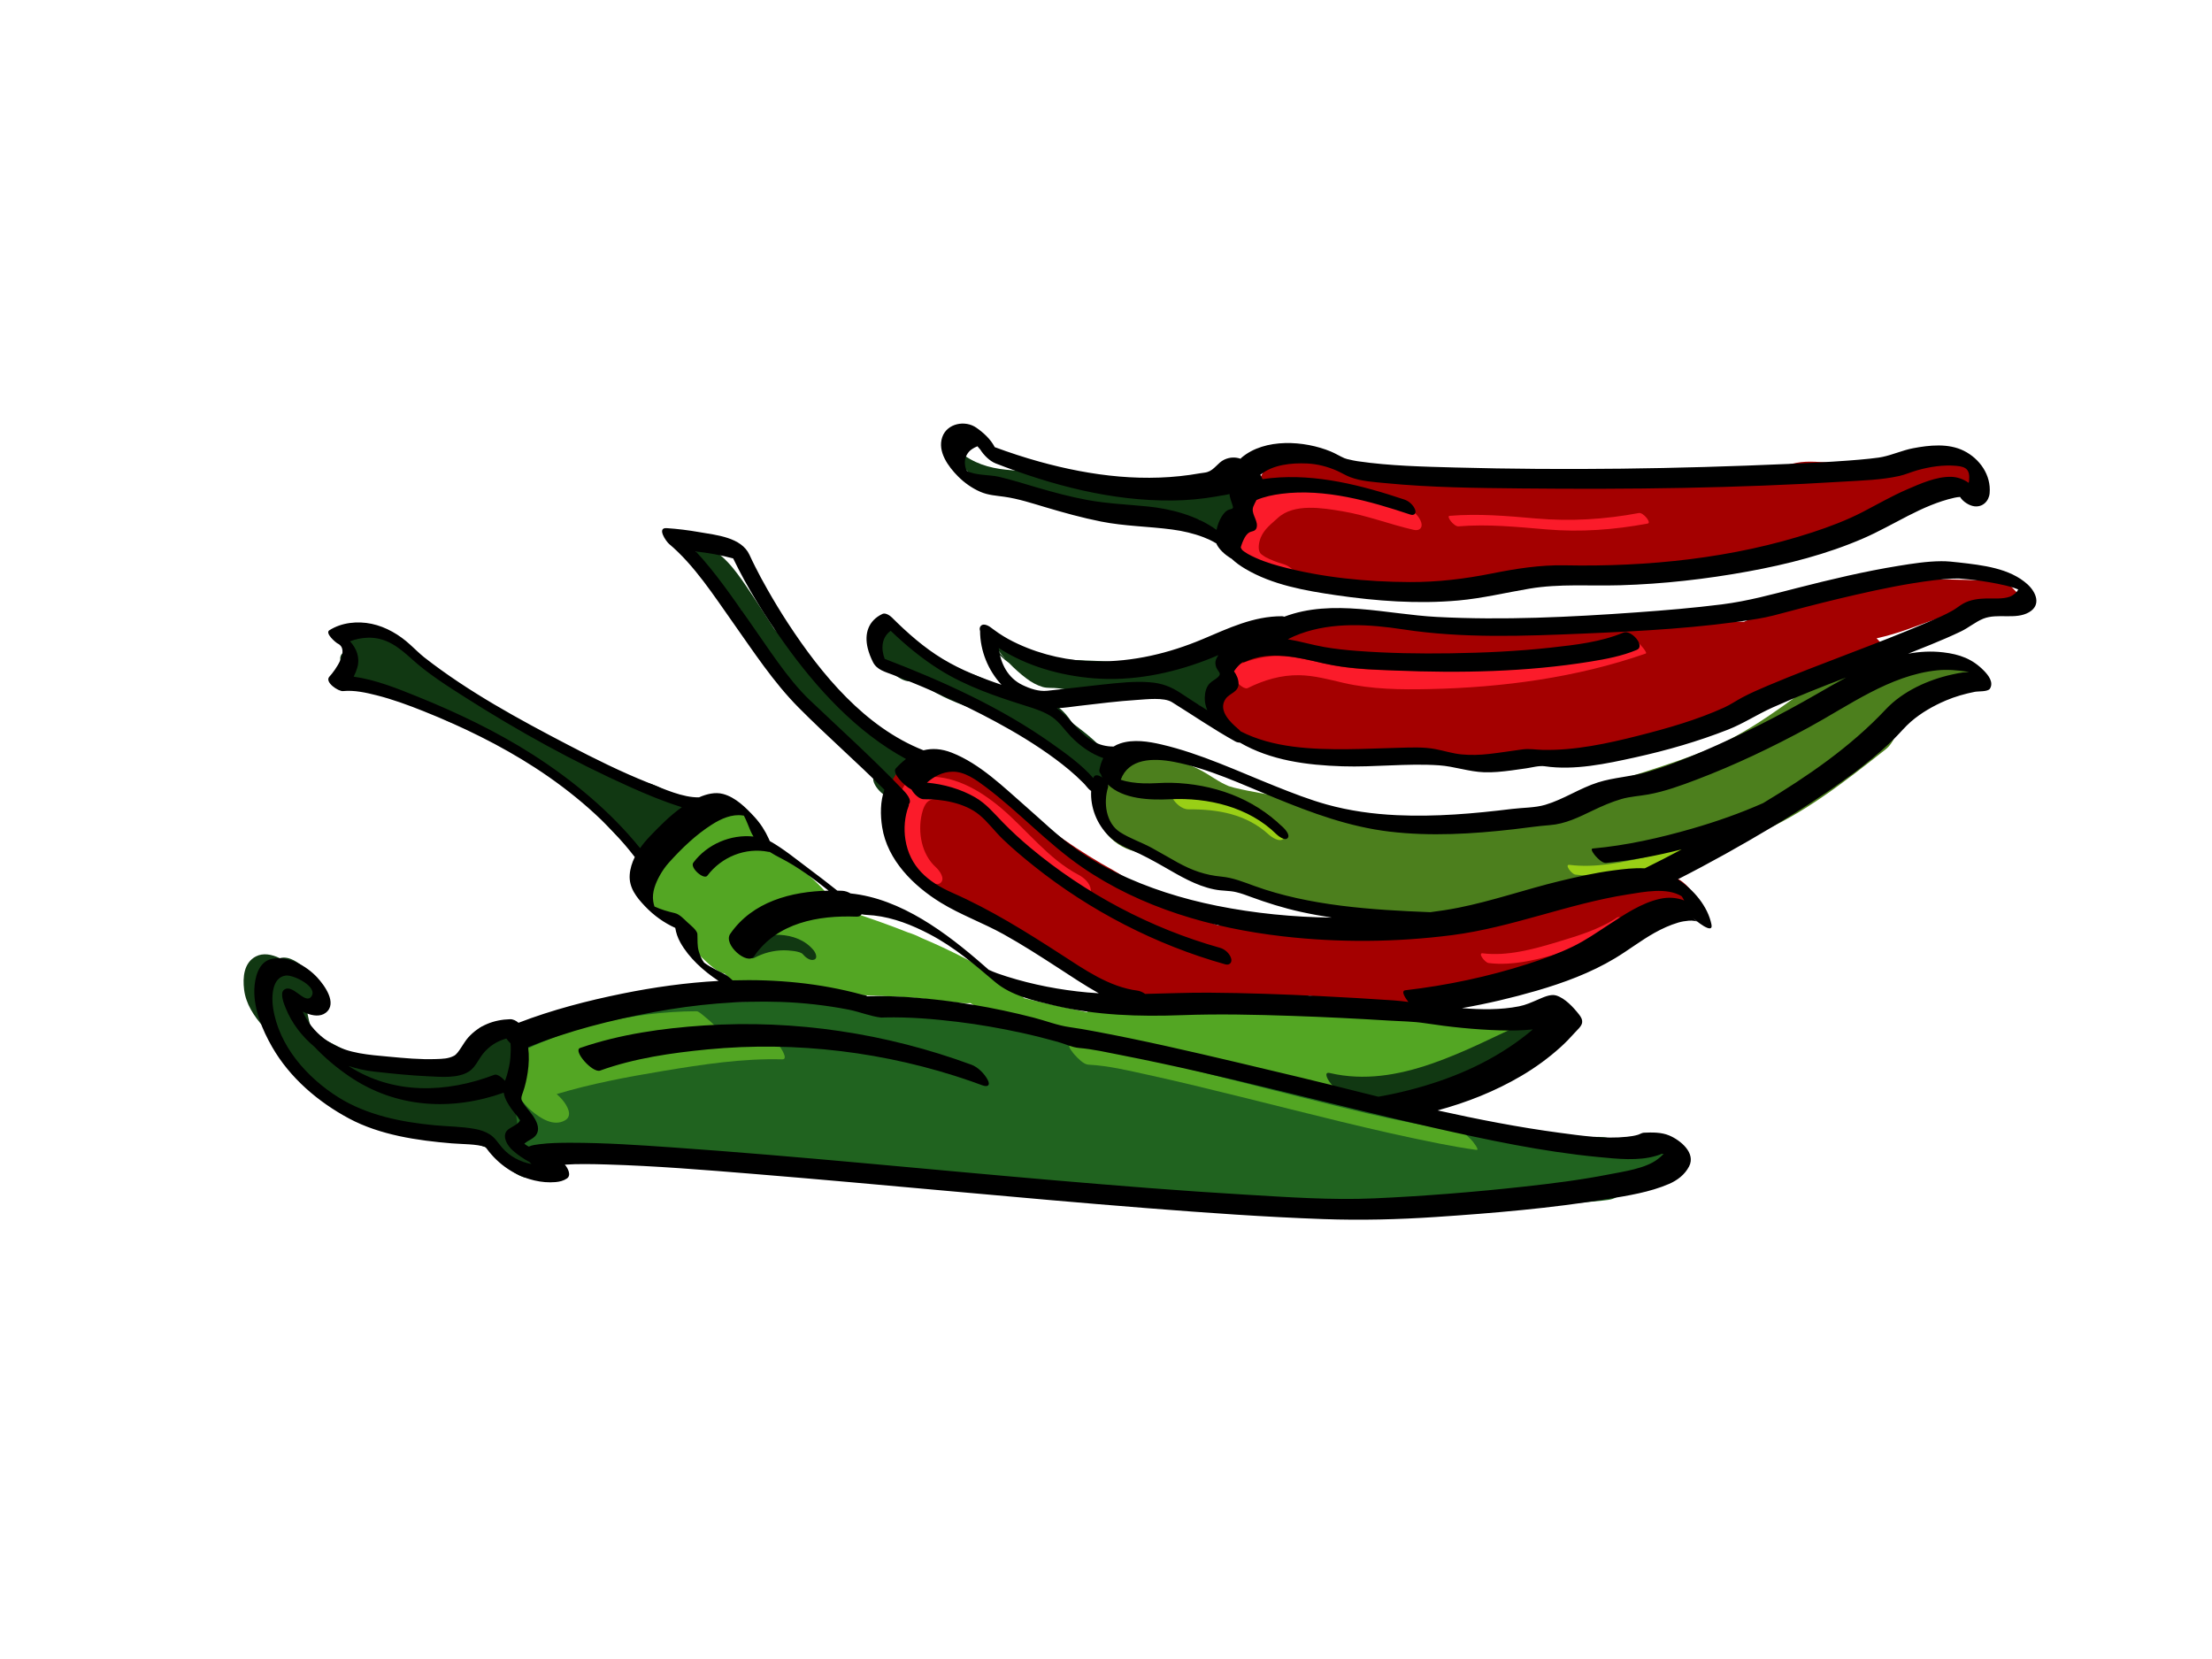 <?xml version="1.0" encoding="utf-8"?>
<!-- Generator: Adobe Illustrator 17.0.0, SVG Export Plug-In . SVG Version: 6.00 Build 0)  -->
<!DOCTYPE svg PUBLIC "-//W3C//DTD SVG 1.1//EN" "http://www.w3.org/Graphics/SVG/1.1/DTD/svg11.dtd">
<svg version="1.1" id="Layer_1" xmlns="http://www.w3.org/2000/svg" xmlns:xlink="http://www.w3.org/1999/xlink" x="0px" y="0px"
	 width="800px" height="600px" viewBox="0 0 800 600" enable-background="new 0 0 800 600" xml:space="preserve">
<g>
	<path fill="#20631F" d="M598.779,413.929c-2.076,0.714-4.167,1.382-6.268,2.013c-1.422-0.022-2.844-0.053-4.266-0.095
		c-2.627-3.676-7.188-5.06-11.903-4.582c0.874-0.112,1.809-0.238,0.823-0.126c-0.421,0.048-0.843,0.086-1.265,0.124
		c-0.887,0.08-1.775,0.133-2.664,0.178c-2.113,0.107-4.232,0.113-6.347,0.079c-4.717-0.074-9.429-0.436-14.122-0.9
		c-2.51-0.248-5.015-0.543-7.518-0.858c-0.449-0.057-1.781-0.236-2.557-0.341c-1.228-0.175-2.455-0.353-3.682-0.538
		c-0.662-0.1-1.323-0.207-1.984-0.31c-4.279-4.112-10.612-5.636-16.948-4.543c-0.333,0.057-0.666,0.108-0.999,0.162
		c-1.635,0.157-3.272,0.267-4.911,0.336c-14.988-2.9-29.895-6.198-44.789-9.555c-5.537-1.806-11.079-3.598-16.683-5.203
		c-44.139-12.647-90.015-20.1-135.493-26.06c-8.237-1.079-16.556-1.251-24.856-1.432c-23.418-0.513-47.077,0.242-70.22,4.062
		c-6.337,1.046-12.718,2.348-18.949,4.126c-4.21,0.042-8.42,0.068-12.628,0.07c-9.568,0.005-17.63,7.822-17.694,17.44
		c-0.046,6.899,4.114,13.094,10.051,15.98c0.644,1.964,1.802,3.698,3.309,5.06c-0.773,0.011-1.546,0.02-2.32,0.022
		c-1.88,0.006,0.55,3.487,0.838,3.82c1.242,1.437,3.015,2.95,5.007,2.943c5.932-0.019,11.852-0.331,17.768-0.733
		c2.148,2.539,5.419,4.112,9.025,4.439c9.467,0.857,18.837,2.385,28.365,2.404c9.325,0.018,18.674,0.42,27.976,1.055
		c14.81,1.009,29.617,1.086,44.404,2.537c19.743,1.937,39.512,3.65,59.283,5.27c11.043,0.905,22.224,2.222,33.316,2.256
		c2.348,0.007,4.557-0.704,6.417-1.92c5.018,0.215,9.992,0.646,14.951,1.186c1.072,0.273,2.153,0.382,3.217,0.358
		c6.111,0.714,12.212,1.547,18.358,2.285c7.389,0.886,14.738,1.204,22.089,1.176c17.925,3.325,36.186,4.961,54.259,1.844
		c3.64-0.627,6.657-2.689,8.864-5.474c0.257-0.021,0.514-0.042,0.77-0.063c14.224,2.113,28.691,3.508,42.92,1.534
		c4.476-0.621,7.502-4.731,8.369-9.059c0.853-0.207,1.703-0.422,2.554-0.64c3.41,0.17,6.822,0.299,10.233,0.326
		c1.217,0.009,0.099-1.761-0.856-3.025c0.868-0.283,1.734-0.569,2.597-0.867C607.154,419.822,601.249,413.079,598.779,413.929z"/>
	<path fill="#4C7F1D" d="M707.245,237.943c-3.916,0.082-7.768,1.503-11.384,2.875c-4.598,1.745-9.097,3.763-13.507,5.946
		c-0.177-0.191-0.357-0.381-0.543-0.564c-3.238-3.197-7.675-5.049-12.228-5.08c-5.176-0.034-8.722,2.146-12.614,5.213
		c-0.255,0.201-0.511,0.401-0.766,0.602c-0.283,0.22-0.567,0.44-0.767,0.593c-1.562,1.2-3.137,2.383-4.717,3.559
		c-3.566,2.654-7.195,5.225-10.88,7.713c-6.708,4.529-13.665,8.669-21.078,11.922c-15.792,6.309-32.161,10.956-48.379,16.034
		c-3.981,1.246-7.335,3.681-9.642,6.819c-5.211,1.105-10.462,2.024-15.734,2.771c-11.26,1.332-22.6,1.895-33.935,1.46
		c-2.832-0.108-5.66-0.304-8.483-0.554c-1.363-0.121-2.723-0.271-4.083-0.429c-0.108-0.013-0.203-0.023-0.296-0.034
		c-4.822-0.735-9.599-1.785-14.267-3.202c-5.934-1.802-11.896-3.408-17.945-4.78c-6.487-1.472-13.14-2.316-19.589-3.91
		c-0.67-0.166-1.331-0.363-1.986-0.578c-0.643-0.289-1.843-0.814-2.43-1.134c-1.998-1.089-3.889-2.368-5.841-3.537
		c-6.734-4.033-14.01-5.843-21.794-6.288c-9.56-0.547-17.632,8.234-17.694,17.44c-0.066,9.937,7.892,17.147,17.44,17.694
		c0.225,0.013,0.52,0.039,0.823,0.069c0.259,0.06,0.518,0.12,0.776,0.183c0.362,0.089,0.718,0.195,1.073,0.308
		c2.428,1.237,4.677,2.824,7.026,4.196c7.863,4.596,16.131,6.026,24.879,7.744c14.358,2.819,28.173,8.01,42.668,10.033
		c32.524,4.539,66.543,1.243,97.855-8.613c7.294-2.296,14.395-5.154,21.391-8.232c2.281-1.004,4.251-3.043,5.72-5.35
		c6.346-2.225,12.647-4.594,18.876-7.213c17.196-7.23,32.211-19.119,46.754-30.579c3.363-2.65,5.052-8.147,5.08-12.228
		c0.003-0.432-0.016-0.863-0.045-1.293c1.626-0.818,3.26-1.619,4.908-2.389c2.502-1.17,4.464-2.009,6.45-2.789
		c1.965-0.772,3.96-1.474,5.987-2.066c0.772-0.225,1.553-0.415,2.34-0.579c0.076-0.016,0.133-0.029,0.189-0.042
		c0.083,0.001,0.181,0.001,0.308-0.002C714.709,249.496,714.791,237.785,707.245,237.943z"/>
	<path fill="#53A623" d="M560.376,373.933c-1.512-2.385-4.758-5.701-7.842-5.768c-9.707-0.21-19.416,0.097-29.122,0.466
		c-1.665-1.74-3.723-3.107-6.105-3.583c-5.563-1.111-11.183-1.274-16.823-1.088c-3.567-2.636-8.538-5.949-12.311-4.004
		c-2.43,1.253-4.592,3.111-6.583,5.092c-2.913,0.112-5.819,0.141-8.716,0.001c-1.355-0.066-1.945,0.506-2.095,1.313
		c-3.002-0.486-6.007-0.948-9.022-1.37c-11.301-1.583-22.642-2.923-34.012-3.911c-10.51-0.912-21.527-1.991-32.033-0.491
		c-0.871,0.125-1.733,0.303-2.582,0.531c-2.35,0.631-1.411,2.852,0.29,5.013c-7.683-1.669-15.403-3.258-23.038-5.136
		c-3.327-3.599-7.753-6.57-11.542-8.883c-5.746-3.506-11.71-6.587-17.803-9.443c-2.572-1.206-5.174-2.352-7.795-3.458
		c-1.552-0.789-3.149-1.47-4.769-1.957c-6.995-2.783-14.113-5.278-21.246-7.622c-1.82-0.598-3.649-1.189-5.477-1.793
		c-1.421-4.006-5.265-7.597-8.12-10.252c-3.687-3.428-7.886-6.143-12.215-8.674c-1.744-1.02-3.8-1.666-5.71-2.306
		c-0.056-0.019-0.112-0.038-0.169-0.057c-0.479-1.021-0.969-2.075-1.487-3.075c2.525-0.223,1.805-2.882,0.754-4.556
		c-1.365-2.174-4.445-5.365-7.286-5.337c-0.612,0.006-1.219,0.033-1.822,0.066c-1.182-0.936-6-4.626-6.928-2.972
		c-0.752,1.341-1.096,2.807-1.286,4.32c-7.397,2.109-13.72,6.605-18.036,13.654c-2.861,4.672-5.086,10.266-5.727,15.749
		c-0.327,2.802,2.435,5.536,4.481,7.017c0.901,0.652,5.037,2.983,5.75,0.841c1.327,1.634,2.856,3.123,4.498,4.433
		c0.105,0.084,0.259,0.207,0.445,0.352c0.005,0.679,0.017,1.356,0.046,2.031c0.125,2.974,3.781,6.203,5.736,8.026
		c1.869,1.744,4.69,4.445,7.482,5.039c0.119,0.141,0.203,0.237,0.241,0.279c2.286,2.468,6.541,7.05,10.291,7.05
		c19.388,0,38.788,0.021,58.136,1.423c4.499,0.327,8.954,1.161,13.458,1.532c1.453,0.119,4.276,0.585,6.646,0.354
		c2.602,1.543,5.236,3.026,7.922,4.405c3.686,1.893,7.523,3.686,11.654,4.293c1.941,0.286,3.545-0.495,4.05-1.913
		c12.165,3.307,24.685,5.531,36.93,8.388c8.158,1.903,16.338,3.777,24.567,5.379c9.893,2.451,19.856,4.628,29.821,6.754
		c8.987,1.919,18.024,4.297,27.109,5.688c3.499,0.536,7.844,0.798,9.764-1.741c1.679,0.125,3.377,0.137,5.097,0.014
		c6.198-0.445,12.148-2.163,17.987-4.211c11.331-3.974,22.401-9.85,34.499-11.088C562.678,378.508,560.937,374.817,560.376,373.933z
		"/>
	<g>
		<path fill="#99CF16" d="M462.511,297.746c-10.58-9.575-23.187-13.149-37.245-13.073c-2.365,0.013-2.051,2.518-1.217,3.989
			c1.087,1.917,3.419,4.054,5.774,4.041c10.651-0.058,20.819,1.688,28.953,9.049c1.155,1.046,4.081,3.102,5.598,1.475
			C465.869,301.624,463.666,298.792,462.511,297.746z"/>
		<path fill="#99CF16" d="M618.284,302.158c-6.43,4.291-15.246,6.007-22.642,7.721c-8.963,2.076-18.795,4.085-28.024,2.906
			c-1.916-0.245,0.744,3.345,2.129,3.522c9.202,1.176,18.996-0.822,27.947-2.804c7.897-1.748,17.101-3.651,23.944-8.218
			C622.77,304.529,619.683,301.224,618.284,302.158z"/>
	</g>
	<g>
		<path fill="#53A623" d="M274.894,373.942c-4.458-0.12-8.935,0.016-13.411,0.328c-0.872-1.197-2.327-2.716-2.514-2.904
			c-1.326-1.333-2.722-2.605-4.195-3.775c-0.541-0.43-2.044-1.863-2.866-1.861c-23.315,0.076-47.941,6.024-68.421,17.137
			c-0.553,0.3,2.441,3.461,3.91,4.953c-1.684-0.493-3.344-0.412-3.756,1.406c-0.647,2.852,1.952,5.8,4.197,7.75
			c0.237,0.289,0.474,0.577,0.708,0.868c1.1,1.369,2.275,2.727,3.623,3.853c3.178,2.654,8.01,5.92,12.201,3.477
			c2.958-1.724,0.682-5.405-0.937-7.361c-0.631-0.762-1.336-1.478-2.099-2.126c12.591-3.789,25.658-6.22,38.588-8.371
			c14.102-2.345,28.661-4.578,43-4.192c2.49,0.067-0.922-4.717-1.255-5.097C279.97,376.088,277.589,374.015,274.894,373.942z"/>
		<path fill="#53A623" d="M532.386,412.526c-1.213-1.28-3.099-3.314-4.969-3.569c-22.294-3.049-44.278-9.076-66.089-14.461
			c-21.673-5.352-43.346-11.365-65.351-15.226c-2.943-0.517-5.916-0.993-8.904-1.142c-1.378-0.069,1.43,3.188,1.585,3.352
			c1.114,1.176,3.179,3.48,4.969,3.569c7.313,0.367,14.631,2.166,21.758,3.722c11.263,2.459,22.459,5.225,33.651,7.985
			c23.846,5.88,47.65,12.15,71.759,16.879c4.372,0.857,8.762,1.641,13.176,2.244C535.317,416.062,532.505,412.651,532.386,412.526z"
			/>
	</g>
	<g>
		<path fill="#113812" d="M268.48,341.021c-2.649,1.394,2.107,6.567,4.303,5.411c3.391-1.784,6.878-2.711,10.715-2.746
			c1.609-0.015,5.923,0.291,6.832,1.394c0.856,1.039,2.607,2.541,4.105,1.992c1.503-0.551,0.439-2.646-0.198-3.419
			C288.217,336.35,276.089,337.018,268.48,341.021z"/>
		<path fill="#113812" d="M551.862,369.712c-21.722,9.875-46.131,24.168-70.893,18.363c-2.376-0.557-0.801,2.29-0.19,3.117
			c1.374,1.861,3.623,4.154,5.973,4.705c25.8,6.049,50.55-8.331,73.211-18.632C561.237,376.687,554.892,368.335,551.862,369.712z"/>
	</g>
	<path fill="#113812" d="M192.276,418.732c-0.946-1.297-1.932-2.543-2.952-3.743c-0.08-0.188-0.161-0.376-0.24-0.564
		c-0.273-0.649-0.503-1.314-0.735-1.977c0.454,1.299-0.298-1.124-0.292-1.104c-0.428-1.6-0.727-3.232-0.987-4.867
		c-1.131-7.094-0.407-14.422,2.236-21.109c1.205-3.05-3.313-7.734-5.156-9.452c-1.795-1.674-8.257-6.925-10.905-3.842
		c-2.996,3.489-4.587,8.026-7.866,11.251c-3.089,3.039-6.012,1.726-10.257,0.869c-4.585-0.925-8.417-1.468-13.002-0.304
		c-2.619,0.665-5.155,0.532-7.789,0.046c-0.238-0.044-1.787-0.578-2.418-0.804c-0.445-0.167-0.884-0.348-1.323-0.531
		c0.401,0.147-1.685-0.796-1.627-0.768c-4.513-2.226-9.044-4.499-13.491-6.854c-0.181-0.096-0.66-0.382-1.086-0.635
		c-0.341-0.371-0.804-0.796-0.661-0.482c-0.111-0.173-0.23-0.341-0.336-0.517c-0.073-0.116-0.134-0.211-0.188-0.296
		c-0.06-0.143-0.163-0.37-0.33-0.718c-0.298-0.62-0.532-1.252-0.758-1.897c-0.126-0.434-0.245-0.87-0.359-1.308
		c-0.36-1.388-0.609-2.802-0.741-4.229c1.485,0.515,2.912,0.6,3.95-0.182c1.484,0.138,2.792-0.245,2.932-1.884
		c0.421-4.933-3.257-9.229-7.077-12.133c-2.644-2.501-6.203-5.068-9.468-4.205c-0.054,0.014-0.101,0.033-0.152,0.049
		c-2.95-1.41-6.028-1.993-8.65-0.639c-4.371,2.257-4.8,7.596-4.265,11.979c0.637,5.223,3.54,9.563,6.956,13.448
		c1.394,2.331,3.494,4.542,5.682,6.313c0.125,0.165,0.22,0.291,0.236,0.317c0.196,0.313,0.38,0.633,0.566,0.952
		c0.102,0.193,0.695,1.244,0.749,1.345c1.847,3.505,3.783,6.869,6.467,9.82c5.739,6.311,13.395,10.724,21.068,14.3
		c7.403,3.452,15.085,5.956,23.16,7.263c5.784,0.936,12.778,0.431,17.883,1.726c1.365,0.347,2.694,0.813,4.008,1.315
		c0.188,0.079,0.332,0.139,0.452,0.189c0.583,0.285,1.151,0.598,1.715,0.919c0.001,0.001,0.001,0.001,0.001,0.002
		c-0.9-0.488-0.309,0.022,0.361,0.512c1.971,2.686,4.322,5.032,7.07,6.888c2.034,1.373,4.965,3.383,7.616,2.683
		C195.521,425.017,193.467,420.365,192.276,418.732z M113.616,373.868c-0.001-0.001-0.003-0.002-0.005-0.003
		c-0.023-0.021-0.043-0.04-0.067-0.063C113.57,373.826,113.591,373.845,113.616,373.868z"/>
	<path fill="#113812" d="M249.514,294.298c-3.392-4.886-7.991-8.536-13.58-10.632c-1.012-0.38-2.097-0.561-3.152-0.785
		c-0.663-0.141-1.326-0.286-1.987-0.439c-0.223-0.052-0.393-0.086-0.529-0.11c-0.071-0.038-0.148-0.078-0.233-0.121
		c-3.484-1.787-7.091-3.312-10.696-4.834c-2.445-1.032-4.884-2.345-7.458-3.026c-0.178-0.047-1.657-0.33-2.608-0.503
		c-0.026-0.008-0.052-0.017-0.079-0.026c-0.525-0.261-1.045-0.534-1.559-0.814c-1.189-0.647-2.35-1.345-3.507-2.047
		c0.149,0.083-1.655-1.033-1.702-1.063c-1.264-0.797-2.518-1.607-3.789-2.393c-4.472-2.767-9.063-5.271-13.716-7.718
		c-2.006-1.055-4.001-2.129-5.974-3.245c0.024,0.014-1.54-0.914-1.684-0.982c-1.012-0.64-2.005-1.307-2.989-1.988
		c-4.165-2.879-8.114-6.087-12.245-9.022c-4.431-3.148-8.828-6.389-13.548-9.093c-1.214-0.695-2.541-1.316-3.895-1.896
		c-4.336-3.003-8.705-5.605-14.003-6.989c-4.597-1.201-7.455,1.815-5.907,6.335c0.312,0.912,0.735,1.813,1.244,2.684
		c-2.221,0.077-3.497,1.59-2.57,4.268c1.084,3.135,4.488,6.713,7.865,7.334c2.901,0.534,5.758,1.462,8.585,2.285
		c1.688,0.491,3.37,1.001,5.047,1.527c0.691,0.216,1.379,0.441,2.065,0.67c0.159,0.053,0.317,0.109,0.476,0.164
		c1.248,0.539,2.475,1.133,3.693,1.748c2.816,2.011,5.651,3.998,8.544,5.897c1.696,1.113,5.199,2.873,7.849,2.617
		c0.619,0.148,1.228,0.208,1.779,0.13c0.297,0.224,0.596,0.444,0.892,0.668c5.416,4.108,11.463,7.367,17.464,10.524
		c6.687,3.517,11.422,6.473,17.762,10.369c0.499,0.307,1,0.61,1.504,0.912c0.567,0.641,1.103,1.18,1.517,1.558
		c0.004,0.004,0.005,0.005,0.009,0.008c0.195,0.214,0.392,0.426,0.587,0.641c1.562,1.719,3.112,3.448,4.67,5.171
		c3.852,4.26,7.728,8.511,11.777,12.585c3.31,3.331,10.278,10.406,15.229,6.981c1.783-1.234,0.583-4.683-0.007-6.153
		c-0.271-0.675-0.615-1.323-0.941-1.972c0.008,0.015,0.012,0.024,0.017,0.034c-0.008-0.015-0.018-0.036-0.031-0.062
		c0.526,0.144,1.093,0.263,1.802,0.376c2.142,0.341,4.568,0.195,6.622-0.512C252.252,301.936,251.593,297.293,249.514,294.298z
		 M238.002,299.729c0.012-0.118,0.035-0.124,0.031,0.093C238.022,299.791,238.012,299.759,238.002,299.729z"/>
	<path fill="#113812" d="M324.314,270.432c-0.265,0.07-0.509,0.159-0.746,0.257c-1.319-3.158-4.916-5.271-7.771-6.859
		c-1.793-0.997-3.462-1.904-5.064-2.79c-2.004-2.107-4.095-4.146-6.335-6.084c-5.489-9.811-14.491-17.13-22.217-25.128
		c-0.779-0.806-1.521-1.649-2.246-2.507c-3.284-5.114-6.562-10.227-9.999-15.249c-3.994-5.834-8.713-12.532-15.696-14.873
		c-1.842-0.617-2.965,0.984-2.46,2.639c0.286,0.936,0.821,1.733,1.494,2.399c-0.317,0.163-0.56,0.454-0.671,0.943
		c-0.499,2.202,2.06,4.785,3.661,5.86c4.749,3.187,8.393,7.389,11.856,11.781c-0.314-0.019-0.623,0.005-0.919,0.094
		c-1.705,0.514-0.786,2.854-0.149,3.816c8.064,12.175,17.389,23.643,28.746,32.852c-0.089,0.531,0.066,1.152,0.238,1.703
		c0.825,2.637,3.957,4.671,6.025,6.263c2.613,2.013,5.307,3.924,7.985,5.85c2.053,1.477,4.112,2.942,6.114,4.487
		c0.191,0.147,0.342,0.266,0.482,0.381c0.175,1.596-0.461,3.455-0.792,4.971c-0.65,2.973,5.414,9.113,8.258,6.77
		c2.817-2.32,3.169-8.454,6.93-9.442C334.558,277.639,327.752,269.529,324.314,270.432z M317.722,265.786
		C317.754,265.794,317.762,265.797,317.722,265.786L317.722,265.786z"/>
	<path fill="#113812" d="M399.851,272.224c-2.628-3.314-5.851-6-9.187-8.568c-0.314-0.242-1.892-1.485-2.355-1.824
		c-0.268-0.25-0.569-0.532-0.72-0.66c-0.032-0.052-0.065-0.104-0.102-0.162c-2.348-3.684-6.669-7.843-11.283-8.218
		c-1.801-0.147-2.688,0.554-3.012,1.601c-5.529-3.497-11.42-6.349-17.438-8.949c-3.731-1.612-7.556-2.946-11.365-4.357
		c-1.346-0.498-2.685-1.014-4.016-1.55c-0.153-0.062-0.267-0.107-0.362-0.144c-0.006-0.003-0.009-0.004-0.016-0.007
		c-0.562-0.249-1.116-0.515-1.669-0.783c-0.77-0.372-1.519-0.784-2.261-1.207c0.354,0.165-1.934-1.309-2.413-1.667
		c-0.132-0.098-0.371-0.288-0.596-0.469c-0.389-0.336-0.778-0.671-1.162-1.012c-1.516-1.347-2.964-2.77-4.402-4.2
		c-1.873-1.863-7.888-6.391-10.609-3.474c-1.784,1.913-0.346,4.831,1.417,7.178c-1.669,0.835-0.357,3.635,0.761,5.252
		c1.91,2.764,6.002,7.218,9.693,7.412c1.324,0.07,2.623,0.186,3.897,0.429c1.931,1.378,3.928,2.67,6.022,3.831
		c6.288,3.485,13.348,5.636,20.066,8.118c3.24,1.196,7.157,3.21,10.481,4.999c0.857,0.461,1.697,0.952,2.537,1.444
		c0.978,0.586,1.13,0.68,0.458,0.28c0.579,0.376,1.152,0.759,1.721,1.15c0.895,0.606,1.764,1.25,2.633,1.891
		c-1.852-1.367,0.571,0.56,0.909,0.877c4.429,4.15,10.458,10.071,16.98,11.766c1.638,0.909,3.322,1.386,4.332,0.439
		c0.762-0.05,1.528-0.166,2.295-0.369C405.341,280.148,401.157,273.872,399.851,272.224z M388.161,261.852
		c-0.178-0.189-0.313-0.327-0.415-0.425c-0.013-0.021-0.025-0.042-0.039-0.064C387.813,261.479,387.959,261.637,388.161,261.852z"/>
	<path fill="#113812" d="M438.147,232.626c-6.543,3.28-13.376,5.442-20.584,6.753c-0.905,0.165-0.584,1.118,0.126,2.206
		c-5.369-1.34-10.926-1.947-16.432-2.315c-8.205-0.548-16.332-0.351-24.499-1.607c-2.3-0.354-4.577-0.851-6.878-1.186
		c-0.881-0.128-1.788-0.126-2.684-0.145c-3.077-3.268-6.703-6.145-10.771-7.222c-1.158-0.307-0.364,1.336-0.238,1.566
		c0.855,1.549,2.125,2.922,3.343,4.184c1.515,1.57,3.357,3.501,5.386,4.906c1.964,2.04,4.061,3.913,6.332,5.633
		c1.792,1.356,3.649,2.388,5.792,3.042c1.764,0.539,3.86,0.23,5.685,0.496c8.084,1.177,15.842,2.34,24.046,2.407
		c5.433,0.044,10.878,0.493,16.251,1.284c3.057,0.45,6.087,1.08,9.053,1.948c0.504,0.147,0.999,0.319,1.489,0.504
		c1.005,0.975,2.063,1.879,3.065,2.72c0.322,0.27,6.196,4.838,5.952,2.697c-0.725-6.372,4.187-11.747,8.534-15.777
		C452.611,243.332,440.978,231.207,438.147,232.626z M361.535,235.842c0.642,0.869,1.332,1.706,2.053,2.51
		c0.045,0.05,0.092,0.096,0.137,0.145C360.954,235.851,359.361,232.9,361.535,235.842z"/>
	<path fill="#113812" d="M446.124,189.611c1.305-1.731,2.163-3.796,2.309-5.911c0.139-2.005-3.484-4.999-4.714-6.146
		c-1.122-1.047-5.085-5.148-6.983-4.128c-2.259,1.213-3.085,2.765-3.006,4.427c-5.776-1.937-12.348-0.521-18.411-1.121
		c-8.766-0.867-17.338-2.889-26.045-4.119c-8.416-1.189-16.912-1.868-25.365-2.732c-6.414-0.656-11.896-2.401-16.943-6.511
		c-0.256-0.209-5.823-4.346-5.51-2.205c0.419,2.856,4.255,5.874,6.297,7.537c6.432,5.239,13.212,9.764,21.422,11.51
		c7.923,1.685,16.324,1.85,24.366,2.73c9.107,0.997,18.045,2.963,27.109,4.25c4.124,0.586,8.305,1.131,12.476,0.958
		c0.208-0.009,0.421-0.02,0.639-0.035c0.511,0.542,0.891,0.922,0.972,0.997c1.206,1.125,4.979,5.062,6.983,4.128
		c1.704-0.794,3.225-2.069,4.392-3.61C446.116,189.623,446.119,189.616,446.124,189.611z"/>
	<path fill="#A40000" d="M729.736,214.618c-1.055-1.051-3.685-4.265-5.343-4.342c-2.385-0.11-4.768-0.22-7.149-0.321
		c-0.113-0.018-0.223-0.027-0.327-0.016c-0.006,0.001-0.012,0.002-0.018,0.002c-16.587-0.692-33.095-0.884-49.463,2.66
		c-3.181,0.689-6.338,1.525-9.476,2.446c-2.003-0.495-4.03-0.369-5.857,0.858c-0.977,0.656-1.963,1.301-2.945,1.95
		c-3.831,1.313-7.63,2.711-11.397,4.118c-2.349,0.878-4.72,1.813-7.011,2.9c-26.752-0.834-53.967-1.726-80.565,1.545
		c-8.965-0.591-17.993-0.643-26.957-0.604c-0.306-0.043-0.613-0.083-0.918-0.127c-8.825-1.276-17.486-3.434-26.444-3.595
		c-4.328-0.078-8.543,0.646-12.832,1.054c-2.924,0.279-5.859,0.586-8.491,1.807c-3.8-1.226-7.983-0.977-11.852-0.073
		c-2.535,0.592-5.654,1.759-7.512,3.842c-2.438-1.868-4.995-2.648-5.852-0.342c-0.33,0.887-0.498,1.831-0.571,2.801
		c-2.623,9.005-12.009,16.133-9.778,26.203c0.765,3.454,4.339,7.183,8.021,8.026c0.259,0.164,0.521,0.322,0.787,0.466
		c1.267,0.684,3.289,1.248,4.245,0.423c1.914,2.964,5.456,5.558,8.593,5.214c0.923-0.101,1.846-0.429,2.749-0.887
		c0.329,0.124,0.66,0.242,0.991,0.345c9.044,2.826,18.543,4.295,28.019,4.279c3.924-0.006,7.822-0.4,11.712-0.885
		c4.156-0.518,8.57-0.368,12.811-0.163c9.143,0.442,18.161,1.104,27.326,1.007c9.192-0.098,18.378-0.465,27.538-1.254
		c9.238-0.796,18.63-1.777,27.672-3.887c7.852-1.832,15.453-4.695,22.839-7.895c12.783-5.539,24.964-12.443,36.767-19.857
		c7.953-1.26,15.529-3.939,21.841-8.641c0.207-0.154-0.812-1.39-2.192-2.823c3.86-0.848,7.653-1.974,11.46-3.339
		c6.956-2.496,13.811-5.298,21.159-6.418c7.128-1.087,14.153-0.432,20.978-3.209C732.659,217.738,729.843,214.725,729.736,214.618z"
		/>
	<path fill="#A40000" d="M602.719,316.624c-6.679-0.052-13.31-0.754-19.783,1.356c-5.344,1.74-9.521,5.934-14.355,8.735
		c-1.688-1.248-3.597-2.109-5.491-2.084c-16.971,0.225-32.304,9.169-48.443,13.535c-3.017-1.482-6.368-2.215-9.765-2.762
		c-4.497-0.724-9.045-1.064-13.583-1.407c-5.095-0.386-10.172-1.104-15.279-1.253c-8.882-0.259-17.728,0.884-26.613,0.293
		c-3.023-0.201-5.969,0.592-8.766,1.661c-2.028-0.688-4.033-1.47-6.03-2.273c-0.763-0.307-1.523-0.609-2.282-0.91
		c-5.472-2.631-11.206-4.604-17.317-5.471c-0.721-0.429-1.449-0.846-2.189-1.241c-0.044-0.023-0.091-0.043-0.136-0.066
		c-1.661-6.07-9.49-9.577-14.377-12.429c-6.141-3.585-12.08-7.518-17.842-11.683c-5.356-3.872-9.801-8.041-15.067-12.232
		c-0.708-0.564-1.424-1.114-2.146-1.656c-10.045-9.938-24.732-19.212-37.044-8.935c-4.936,4.12-5.786,10.695-4.651,16.664
		c0.855,4.497,3.024,8.411,5.823,11.902c-0.212,2.453,2.022,5.925,3.489,7.477c6.884,7.281,15.123,11.989,24.302,15.751
		c3.951,1.619,7.853,3.327,11.51,5.541c4.986,3.019,9.766,6.299,14.901,9.075c0.19,0.103,0.408,0.197,0.641,0.284
		c3.535,2.794,7.227,5.375,11.074,7.675c8.745,5.227,19.359,9.965,29.739,8.995c2.107,0.457,4.263,0.741,6.461,0.962
		c4.406,0.443,8.841,0.669,13.268,0.504c10.325,1.506,21.101,0.82,31.374,0.801c1.229-0.002,0.243-1.699-1.057-3.401
		c8.582,1.543,17.614,2.566,26.342,1.712c2.318,2.203,5.324,3.834,8.528,3.344c7.038-1.077,13.941-3.399,20.701-5.561
		c9.13-2.92,18.17-6.129,27.147-9.49c7.045-2.638,14.109-5.324,20.94-8.484c5.128-2.371,9.314-6.079,14.186-8.848
		c6.099-3.465,13.176-2.305,19.856-2.253c4.085,0.032,3.367-4.282,1.934-6.743C610.812,320.436,606.774,316.655,602.719,316.624z"/>
	<path fill="#A40000" d="M446.695,201.101c2.938,2.189,5.249,2.948,7.677,1.711c4.673,4.903,11.343,8.233,18.065,7.915
		c2.645-0.125,4.88-0.841,6.686-2.077c1.718,1.536,3.596,2.861,5.572,3.681c2.199,0.912,4.891,1.01,7.237,1.056
		c2.925,0.057,5.88-0.572,8.272-2.181c3.539,0.941,7.27,1.31,10.858,1.535c16.018,1.001,32.364-1.675,48.012-4.818
		c0.88-0.176,0.565-1.136-0.269-2.358c2.629,0.55,5.279,0.999,7.949,1.296c6.177,0.689,12.541,0.241,18.731-0.062
		c14.666-0.717,29.266-2.647,43.629-5.688c14.936-3.163,29.612-7.776,43.451-14.252c7.214-3.376,14.256-5.546,22.1-6.977
		c7.199-1.313,14.514-2.402,21.215-5.491c0.96-0.442-3.096-4.805-3.294-5.009c-1.699-1.754-5.128-5.744-7.838-5.905
		c-13.828-0.824-27.386,4.364-41.179,3.928c-4.714-0.15-9.292-0.915-13.984,0.008c-4.377,0.861-8.439,2.486-12.387,4.537
		c-1.172,0.609-2.321,1.253-3.46,1.917c-0.475-0.299-0.853-0.491-1.092-0.541c-28.239-5.902-57.463-1.008-85.996-1.21
		c-27.949-0.198-55.481-5.647-83.329-7.196c-0.308-0.017-0.442,0.105-0.454,0.318c-0.818-0.342-1.663-0.652-2.548-0.919
		c-0.158,0.031-0.316,0.062-0.474,0.092c-2.813,5.676-5.363,11.458-8.504,16.97c-1.657,2.907-3.47,5.768-5.694,8.277
		c-0.863,0.974-1.839,1.85-2.964,2.51c-1.919,1.126-3.337-0.785-0.115,1.616c-0.581-0.433-5.083-3.358-3.453-0.471
		C440.845,196.376,443.914,199.029,446.695,201.101z M471.054,176.04c0.23-0.491,0.14-0.649,0.811-0.446
		C474.847,176.493,473.521,177.866,471.054,176.04z"/>
	<path fill="#FB1B2A" d="M592.355,232.187c-0.864-0.806-2.987-3.032-4.368-2.55c-25.003,8.722-51.913,12.103-78.299,12.674
		c-10.491,0.227-20.781-0.07-31.047-2.421c-5.339-1.223-10.628-2.55-16.137-2.626c-6.471-0.09-12.713,2.011-18.448,4.849
		c-0.542,0.268,4.995,7.828,7.216,6.729c5.888-2.913,11.975-4.737,18.578-4.645c5.474,0.076,10.838,1.583,16.138,2.796
		c10.233,2.343,20.607,2.448,31.054,2.222c26.352-0.57,53.205-4.143,78.162-12.85C596.063,236.067,592.535,232.355,592.355,232.187z
		"/>
	<g>
		<path fill="#FB1B2A" d="M508.689,183.883c-10.322-2.354-20.119-5.994-30.653-7.454c-7.705-1.068-18.49-1.743-24.229,4.828
			c-0.159,0.182-0.303,0.377-0.439,0.576c-0.043,0.064-0.056,0.099-0.053,0.12c-0.085,0.056-0.181,0.121-0.292,0.196
			c-0.951,0.649-1.781,1.419-2.546,2.277c-2.056,2.305-3.374,5.243-3.581,8.321c-0.71,10.545,11.474,16.575,19.866,19.013
			c2.056,0.598,3.31-0.866,2.642-2.833c-0.778-2.29-2.977-4.251-5.276-4.919c-2.277-0.662-4.427-1.456-6.524-2.567
			c-0.251-0.133-1.284-0.89-1.186-0.808c-0.619-0.522-0.39-0.22-0.763-0.836c-0.699-1.155-0.485-3.417,0.318-5.395
			c1.256-3.095,3.94-5.017,6.147-7.058c5.879-5.436,16.314-3.605,23.315-2.448c8.818,1.458,17.188,4.756,25.887,6.739
			c2.04,0.466,3.342-0.77,2.642-2.833C513.22,186.612,510.977,184.404,508.689,183.883z"/>
		<path fill="#FB1B2A" d="M592.719,185.546c-12.392,2.319-24.663,3.062-37.216,1.967c-10.464-0.912-20.721-1.822-31.233-0.955
			c-1.355,0.112,1.582,3.937,3.205,3.803c10.712-0.885,21.177,0.209,31.835,1.109c12.316,1.04,24.473,0.15,36.614-2.122
			C597.396,189.073,594.306,185.249,592.719,185.546z"/>
	</g>
	<g>
		<path fill="#FB1B2A" d="M390.08,316.396c-10.965-5.751-18.642-16.232-27.974-24.115c-7.842-6.625-17.783-12.415-28.456-11.235
			c-0.846,0.093-1.701,0.223-2.527,0.432c1.164-0.294-0.558,0.053-0.982,0.172c-0.634,0.179-1.244,0.666-1.753,1.053
			c-2.37,1.803-3.23,5.622-3.619,8.379c-1.395,9.879,2.628,19.954,9.973,26.583c1.157,1.044,4.08,3.104,5.598,1.476
			c1.495-1.603-0.706-4.438-1.863-5.482c-5.175-4.67-6.601-12.575-5.112-19.185c0.414-1.838,1.306-4.387,2.977-5.05
			c1.036-0.412,2.209-0.438,3.951-0.489c9.944-0.291,17.624,6.593,24.378,13.033c8.211,7.83,15.765,16.058,25.949,21.399
			c1.493,0.783,4.076,0.829,3.894-1.493C394.324,319.455,392.078,317.443,390.08,316.396z"/>
		<path fill="#FB1B2A" d="M584.819,331.853c-6.446,4.337-14.619,6.744-21.979,8.958c-8.366,2.517-17.777,5.071-26.584,3.967
			c-1.919-0.24,0.743,3.348,2.129,3.522c9.047,1.134,18.687-1.505,27.285-4.041c7.591-2.239,15.872-4.818,22.503-9.279
			C589.305,334.218,586.213,330.915,584.819,331.853z"/>
	</g>
	<g>
		<path d="M613.743,333.307C614,333.484,613.993,333.42,613.743,333.307L613.743,333.307z"/>
		<path d="M354.557,177.873c2.827,1.231,5.694,1.366,8.69,1.791c5.041,0.715,9.957,2.328,14.822,3.774
			c6.657,1.979,13.336,3.838,20.152,5.19c8.54,1.693,17.131,1.736,25.715,2.88c3.848,0.513,7.742,1.407,11.372,2.799
			c1.434,0.549,2.847,1.199,4.164,1.99c0.205,0.123,0.348,0.199,0.452,0.246c0.005,0.062,0.035,0.159,0.114,0.319
			c0.982,1.97,2.995,3.717,4.818,4.877c0.099,0.063,0.299,0.184,0.549,0.319c1.534,1.472,3.349,2.707,4.943,3.653
			c9.864,5.856,21.695,7.92,32.879,9.554c14.562,2.129,29.542,3.233,44.233,1.91c8.678-0.781,17.115-2.837,25.686-4.281
			c10.888-1.835,21.863-0.906,32.842-1.228c15.496-0.454,30.974-2.205,46.22-4.989c14.236-2.599,28.467-6.223,41.768-12.004
			c11.009-4.785,20.936-11.97,32.825-14.65c0.689-0.155,1.378-0.252,2.073-0.304c1.096,1.797,3.406,3.172,5.182,3.394
			c3,0.374,5.266-1.858,5.522-4.733c0.586-6.577-3.593-12.466-9.279-15.322c-5.626-2.825-12.53-2.069-18.474-0.932
			c-3.761,0.72-7.248,2.343-10.965,3.113c-0.313,0.064-0.629,0.12-0.944,0.174c-0.179,0.03-0.357,0.059-0.536,0.087
			c-0.028,0.004-0.047,0.008-0.068,0.011c-0.997,0.142-1.997,0.258-2.998,0.366c-2.584,0.282-5.175,0.493-7.767,0.687
			c-7.315,0.548-14.644,0.912-21.971,1.233c-40.04,1.758-80.248,2.367-120.316,1.281c-11.664-0.316-23.487-0.567-35.053-2.242
			c-0.008-0.001-0.013-0.002-0.021-0.003c-0.221-0.035-0.442-0.072-0.663-0.109c-0.391-0.066-0.78-0.138-1.17-0.212
			c-0.732-0.14-1.46-0.304-2.181-0.496c-0.33-0.088-0.738-0.232-0.964-0.313c-1.661-0.725-3.211-1.704-4.897-2.404
			c-9.543-3.96-23.828-4.932-32.278,2.202c-0.146,0.123-0.258,0.263-0.343,0.415c-1.885-0.65-3.874-0.627-5.922,0.325
			c-2.376,1.106-3.546,3.712-6.16,4.494c-0.81,0.242-1.758,0.285-2.593,0.434c-19.48,3.491-39.148,1.042-58.109-4.206
			c-5.454-1.51-10.836-3.282-16.146-5.242c-1.467-2.857-4.013-5.176-6.607-7.008c-4.076-2.879-10.644-1.617-12.363,3.356
			c-1.827,5.288,2.187,10.697,5.692,14.225C348.796,174.621,351.551,176.563,354.557,177.873z M349.862,170.543
			C350.054,170.739,350.02,170.757,349.862,170.543L349.862,170.543z M472.668,167.622c3.809,0.167,7.556,1.145,11.023,2.706
			c1.612,0.726,3.024,1.629,4.673,2.25c3.996,1.508,8.637,1.751,12.845,2.164c16.31,1.598,32.801,1.74,49.175,1.907
			c38.813,0.395,77.788-0.078,116.538-2.481c6.595-0.409,13.485-0.576,19.96-2.02c2.207-0.492,4.315-1.447,6.495-2.061
			c4.611-1.299,9.419-2.031,14.21-1.605c3.555,0.316,4.921,1.413,4.572,5.331c-0.027,0.304-0.086,0.572-0.172,0.813
			c-1.84-1.335-4.124-2.126-6.316-2.174c-5.41-0.118-11.083,2.449-15.935,4.543c-5.512,2.379-10.662,5.374-15.981,8.127
			c-5.841,3.023-12.03,5.36-18.271,7.406c-28.64,9.387-59.539,12.524-89.556,11.928c-8.956-0.178-17.687,1.213-26.437,2.961
			c-9.795,1.956-19.522,3.126-29.53,3.091c-15.734-0.056-32.034-1.647-47.244-5.772c-3.926-1.065-7.787-2.401-11.358-4.364
			c0.029-0.002-1.01-0.633-1.212-0.772c-0.19-0.13-0.375-0.268-0.56-0.406c-0.142-0.122-0.274-0.253-0.41-0.382
			c-0.123-0.277-0.271-0.548-0.441-0.812c0.332-1.223,0.797-2.408,1.399-3.514c0.544-0.999,1.357-1.984,2.499-2.231
			c1.207-0.261,1.862-0.764,1.949-2.046c0.161-2.365-2.251-4.644-1.295-7.011c0.33-0.817,0.73-1.593,1.143-2.361
			c2.876-1.228,5.999-1.861,9.086-2.256c15.559-1.989,31.975,2.64,46.549,7.523c1.43,0.479,2.251-0.467,1.713-1.837
			c-0.635-1.615-2.209-3.037-3.844-3.584c-15.301-5.127-31.836-9.411-48.108-7.784c-1.019,0.102-2.11,0.232-3.227,0.406
			c-0.185-0.536-0.449-1.06-0.774-1.565C460.287,168.013,467.116,167.379,472.668,167.622z M352.333,158.773
			C352.353,158.866,352.348,158.87,352.333,158.773L352.333,158.773z M350.459,163.351c0.585-0.673,1.834-1.501,3.068-1.943
			c0.296,0.399,0.627,0.78,0.976,1.14c1.25,2.027,3.439,4.218,5.617,5.063c20.383,7.91,41.988,13.65,63.999,13.402
			c5.241-0.059,10.467-0.547,15.632-1.43c1.148-0.196,2.292-0.443,3.448-0.586c0.507-0.063,0.982-0.188,1.436-0.352
			c0.157,1.316,0.633,2.628,1.104,3.999c0.386,1.122,0.214,1.338-0.93,1.586c-1.338,0.29-2.257,1.464-2.943,2.544
			c-0.895,1.408-1.514,3.128-1.896,4.876c-7.06-5.184-16.663-7.652-24.727-8.46c-7.379-0.739-14.681-1.02-22-2.368
			c-6.157-1.133-12.208-2.764-18.213-4.519c-4.568-1.336-9.109-2.78-13.746-3.863c-3.361-0.785-8.67-0.469-11.591-2.147
			c-0.056-0.09-0.117-0.194-0.183-0.317c-0.297-0.552-0.434-1.292-0.51-1.907C348.785,166.291,349.296,164.689,350.459,163.351z"/>
		<path d="M733.296,211.346c-6.45-5.892-16.431-6.957-24.753-7.913c-2.146-0.246-4.301-0.483-6.464-0.466
			c-5.154,0.039-10.325,0.844-15.398,1.667c-12.351,2.004-24.558,4.914-36.675,8.006c-9.161,2.337-17.903,4.762-27.274,5.945
			c-10.291,1.299-20.641,2.158-30.986,2.896c-23.92,1.705-48.113,2.892-72.085,1.641c-18.117-0.945-37.757-6.695-55.198-0.08
			c-0.3-0.111-0.575-0.175-0.805-0.176c-10.367-0.022-19.319,4.334-28.66,8.267c-12.31,5.182-25.328,8.265-38.732,8.062
			c-9.634-0.146-19.26-2.241-28.014-6.279c-2.818-1.3-4.757-2.384-7.176-4.002c-0.659-0.44-1.303-0.902-1.934-1.382
			c-0.053-0.04-0.093-0.07-0.133-0.101c-1.01-0.816-3.119-2.316-4.297-1.053c-0.462,0.495-0.47,1.162-0.257,1.833
			c0.027,7.177,2.909,14.218,7.743,19.448c-7.343-2.492-14.524-5.294-21.258-9.354c-6.724-4.053-12.824-9.442-18.367-14.98
			c-0.7-0.7-2.333-1.81-3.41-1.301c-5.119,2.422-6.64,7.125-5.332,12.436c0.425,1.726,1.077,3.348,1.861,4.94
			c1.428,2.901,4.478,3.58,7.277,4.669c14.497,5.637,28.725,12.084,42.244,19.792c7.437,4.24,15.266,9.378,21.463,14.58
			c1.741,1.462,3.429,2.992,5.024,4.612c0.167,0.169,0.329,0.341,0.493,0.513c0.089,0.096,0.182,0.199,0.239,0.263
			c0.216,0.242,0.427,0.489,0.63,0.742c0.023,0.028,0.045,0.056,0.067,0.084c0.346,0.454,0.885,0.987,1.501,1.401
			c-0.31,5.987,2.054,11.939,6.323,16.238c2.325,2.341,5.305,3.884,8.298,5.173c4.027,1.734,7.888,3.844,11.69,6.019
			c5.77,3.3,11.53,6.808,18.123,8.162c3.143,0.645,5.398,0.373,8.05,1.016c2.053,0.497,3.501,1.071,5.037,1.634
			c6.003,2.203,12.043,4.112,18.295,5.486c3.733,0.821,7.496,1.504,11.279,2.086c-14.001-0.181-27.989-1.542-41.697-4.302
			c-12.549-2.527-24.811-6.387-36.342-11.973c-5.525-2.677-10.839-5.84-15.792-9.47c-5.896-4.322-11.177-9.468-16.679-14.266
			c-8.168-7.123-16.731-15.624-27.002-19.648c-3.682-1.442-7.079-1.65-10.218-0.856c-21.156-8.334-36.871-27.407-48.993-45.93
			c-2.607-3.984-5.072-8.061-7.424-12.201c-1.907-3.355-3.016-5.44-4.482-8.351c-0.695-1.38-1.376-2.769-2.018-4.175
			c-2.927-6.406-12.02-7.175-18.16-8.249c-3.9-0.683-7.861-1.185-11.814-1.443c-3.681-0.241-0.203,4.803,0.876,5.711
			c9.127,7.673,16.133,18.603,23.102,28.444c7.448,10.519,14.627,21.545,23.74,30.731c10.083,10.162,20.924,19.581,31.035,29.723
			c-1.525,4.243-1.499,9.17-0.811,13.535c1.881,11.933,11.354,21.273,21.214,27.323c7.197,4.415,15.318,7.312,22.711,11.425
			c6.677,3.715,13.109,7.848,19.516,12.005c4.845,3.143,9.771,6.465,14.913,9.329c-1.408-0.083-2.815-0.181-4.223-0.311
			c-9.826-0.905-19.628-2.777-29.043-5.748c-2.218-0.7-4.464-1.45-6.562-2.44c-0.632-0.554-1.262-1.108-1.894-1.661
			c-13.326-11.643-29.837-24.096-48.059-25.95c-0.963-0.561-2.017-0.924-3.097-0.965c-0.562-0.022-1.128-0.036-1.694-0.047
			c-3.457-2.758-6.965-5.454-10.511-8.094c-4.306-3.206-8.956-7.066-13.919-9.839c-0.113-0.263-0.222-0.527-0.339-0.788
			c-1.318-2.925-3.024-5.583-5.203-7.947c-3.055-3.314-6.834-7.089-11.338-8.29c-2.892-0.772-5.976,0.021-8.699,1.209
			c-5.824,0.171-12.849-3.08-18.166-5.197c-10.005-3.983-19.687-8.802-29.229-13.779c-17.841-9.307-36.119-19.218-52.011-31.664
			c-1.324-1.037-3.286-2.931-5.055-4.555c-3.903-3.583-8.728-6.445-13.943-7.547c-5.071-1.071-10.847-0.512-15.297,2.324
			c-1.679,1.07,2.289,4.444,3.02,4.804c4.447,2.192-0.78,9.557-3.02,11.985c-1.82,1.972,3.252,5.377,4.932,5.211
			c4.071-0.403,8.318,0.549,12.237,1.542c5.753,1.456,11.354,3.518,16.859,5.714c13.923,5.552,27.829,12.316,40.412,20.481
			c13.342,8.656,26.268,19.605,36.017,32.284c-0.998,2.025-1.69,4.197-1.839,6.457c-0.306,4.672,2.497,8.144,5.559,11.359
			c3.238,3.4,6.875,5.96,10.923,7.808c0.294,1.757,0.817,3.457,1.858,5.311c3.101,5.523,8.243,10.187,13.799,13.865
			c-11.707,0.633-23.372,2.269-34.765,4.581c-12.651,2.567-25.468,5.883-37.586,10.558c-0.881-0.769-1.975-1.317-3.055-1.294
			c-5.898,0.179-11.177,2.204-15.154,6.638c-1.707,1.903-3.459,5.708-5.059,6.563c-2.089,1.118-4.174,1.128-6.567,1.217
			c-5.696,0.211-11.439-0.347-17.103-0.872c-7.071-0.656-14.379-1.108-20.667-4.748c-3.701-2.143-6.855-5.19-9.04-8.843
			c-0.605-1.012-1.023-1.829-1.382-2.711c0.468,0.229,0.941,0.446,1.417,0.634c2.149,0.848,4.896,1.316,6.873-0.185
			c4.446-3.376-0.536-10.084-3.081-12.819c-3.919-4.211-10.505-7.911-16.399-6.69c-4.851,1.005-6.176,6.83-6.319,10.979
			c-0.249,7.253,2.915,14.744,6.447,20.903c6.372,11.114,16.608,19.862,27.813,25.854c11.176,5.977,24.694,7.966,37.174,8.987
			c3.696,0.303,8.983,0.222,11.945,1.263c0.066,0.023,0.129,0.053,0.194,0.079c0.185,0.23,0.433,0.518,0.477,0.581
			c0.491,0.71,1.055,1.366,1.618,2.018c2.372,2.746,5.256,5.043,8.456,6.751c4.466,2.383,9.717,3.766,14.802,3.315
			c1.511-0.134,2.857-0.463,4.114-1.305c1.673-1.121,0.411-3.669-0.737-5.004c4.505-0.324,10.138-0.212,15.2-0.064
			c17.63,0.516,35.241,1.961,52.815,3.395c47.531,3.879,94.984,8.66,142.527,12.4c21.228,1.671,42.483,3.193,63.766,3.957
			c13.669,0.491,27.09,0.148,40.729-0.765c20.75-1.39,41.577-3.139,62.111-6.506c7.424-1.217,15.254-2.448,22.206-5.455
			c3.001-1.298,5.699-3.358,7.232-6.318c2.531-4.89-3.161-9.509-7.189-11.203c-2.83-1.19-6.16-1.139-9.17-0.996
			c-0.704,0.034-1.433,0.532-2.115,0.742c-1.298,0.399-2.661,0.586-4.008,0.73c-8.02,0.858-16.428-0.389-24.367-1.447
			c-14.813-1.974-29.518-4.858-44.125-8.092c10.588-2.856,20.828-6.91,30.318-12.494c5.074-2.985,9.86-6.469,14.223-10.421
			c1.761-1.594,3.42-3.298,4.993-5.077c0.824-0.931,2.544-2.387,2.742-3.653c0.189-1.206-0.377-2.133-1.111-3.064
			c-2.008-2.548-5.068-5.911-8.302-6.867c-2.043-0.604-4.778,0.746-6.564,1.508c-2.31,0.985-4.333,1.934-6.814,2.428
			c-6.649,1.323-13.713,1.214-20.673,0.654c9.123-1.597,18.177-3.725,27.021-6.299c9.809-2.854,19.574-6.457,28.357-11.736
			c4.852-2.916,9.298-6.391,14.255-9.173c2.743-1.539,5.595-2.839,8.612-3.736c1.259-0.375,2.553-0.576,3.858-0.69
			c0.713-0.062,1.389-0.009,2.092,0.1c0.382,0.059,0.659,0.157,0.828,0.233c-0.247-0.17-0.737-0.562-1.497-1.356
			c0.672,0.702,7.548,6.424,6.725,2.377c-1.319-6.493-6.354-12.545-12.184-16.295c11.637-5.911,23.051-12.307,34.24-18.999
			c8.813-5.271,17.491-10.813,25.814-16.839c2.609-1.813,5.146-3.725,7.604-5.741c3.757-2.974,7.396-6.101,10.802-9.472
			c2.004-1.983,3.762-4.17,5.901-6.012c3.725-3.207,8.057-5.674,12.562-7.603c3.372-1.444,6.907-2.436,10.499-3.154
			c1.296-0.259,4.756,0.038,5.489-1.155c1.421-2.313-0.583-4.845-2.159-6.464c-4.212-4.326-8.84-5.963-14.744-6.66
			c-4.328-0.511-8.558-0.273-12.694,0.494c2.754-1.082,5.502-2.18,8.237-3.304c3.676-1.512,7.344-3.059,10.925-4.788
			c2.738-1.323,5.255-3.467,8.029-4.578c5.191-2.08,11.666,0.488,16.529-2.323C738.343,218.822,736.389,214.172,733.296,211.346z
			 M395.511,245.317c13.732,1.111,27.666-1.611,40.468-6.493c1.574-0.6,3.131-1.244,4.682-1.902
			c-0.372,0.551-0.683,1.126-0.916,1.729c-0.323,0.839-0.19,1.915,0.135,2.725c0.665,1.656,2.136,2.088,0.608,3.524
			c-0.94,0.884-2.175,1.377-3.056,2.333c-1.294,1.403-1.677,3.396-1.709,5.226c-0.026,1.505,0.323,2.993,0.929,4.433
			c-3.224-2.014-6.429-4.1-9.57-6.176c-3.698-2.445-6.938-3.643-11.377-3.979c-5.605-0.424-11.33,0.259-16.899,0.838
			c-6.696,0.696-13.372,1.56-20.069,2.254c-3.072,0.318-6.219-0.769-8.935-2.073c-5.347-2.567-7.928-7.796-8.603-13.392
			C371.344,240.944,383.6,244.354,395.511,245.317z M380.232,268.781c-18.393-13.005-39.3-22.458-60.269-30.496
			c-1.372-3.527-1.211-7.731,2.174-10.148c5.43,5.219,11.347,10.106,17.705,14.081c9.756,6.101,20.596,9.746,31.495,13.166
			c3.225,1.012,6.509,2.077,9.306,4.025c2.563,1.785,4.469,4.707,6.627,6.935c3.43,3.542,7.408,6.322,11.743,7.825
			c-0.666,1.313-1.129,2.788-1.42,4.377c-0.081,0.443,0.182,0.992,0.604,1.556c0.114,0.409,0.301,0.814,0.474,1.099
			c0.006,0.01,0.013,0.019,0.019,0.029c-1.308-0.95-2.82-1.289-3.222,0.017c-0.018,0.058-0.029,0.117-0.047,0.174
			C391.125,276.509,385.436,272.461,380.232,268.781z M192.647,272.883c-13.043-8.339-27.309-15.144-41.646-20.941
			c-7.075-2.86-15.111-6.122-23.086-7.214c0.538-1.063,0.983-2.165,1.309-3.287c1.054-3.624-0.293-6.931-2.635-9.502
			c2.058-0.81,4.268-1.238,6.474-1.299c6.648-0.187,11.228,3.501,15.888,7.728c5.866,5.321,12.707,9.652,19.366,13.891
			c19.034,12.117,38.974,23.153,59.575,32.376c5.888,2.636,11.865,5.138,18.023,7.079c0.231,0.073,0.464,0.145,0.697,0.218
			c-4.238,3.005-8.003,6.804-11.523,10.49c-1.317,1.379-2.516,2.778-3.594,4.324C220.773,293.451,206.9,281.996,192.647,272.883z
			 M155.192,389.273c4.444,0.197,10.578,0.791,14.528-1.825c2.214-1.467,3.37-4.391,5.022-6.417c2.273-2.788,5.14-4.54,8.385-5.424
			c0.424,0.602,0.945,1.201,1.515,1.746c0.13,1.695,0.079,3.411-0.044,5.084c-0.149,2.036-0.63,4.051-1.145,6.02
			c-0.213,0.815-0.523,1.618-0.796,2.43c-1.274-1.375-2.935-2.527-3.85-2.177c-17.374,6.644-36.53,7.246-52.575-3.071
			c-0.067-0.043-0.128-0.088-0.195-0.131c3.034,1.031,6.184,1.705,9.4,2.063C142.005,388.302,148.587,388.98,155.192,389.273z
			 M181.599,415.073c-1.505-1.743-2.517-3.585-4.519-4.844c-1.622-1.021-3.451-1.593-5.325-1.936
			c-4.794-0.878-9.771-0.876-14.615-1.332c-11.924-1.121-24.47-3.647-34.735-10.087c-11.438-7.177-21.594-18.648-23.65-32.4
			c-0.562-3.76-0.502-10.987,4.6-11.654c2.733-0.358,11.864,4.096,9.215,7.621c-2.285,3.04-6.699-4.919-9.874-2.442
			c-1.596,1.245,0.084,5.234,0.627,6.589c2.178,5.437,5.854,10.211,10.356,13.968c3.812,4.05,8.137,7.652,12.571,10.68
			c16.908,11.545,36.992,12.667,55.926,5.951c0.358,2.168,1.557,4.122,2.83,5.918c0.686,0.967,1.475,1.863,2.217,2.786
			c0.275,0.342,0.746,1.376,0.849,1.143c-0.287,1.684-3.804,2.662-4.812,3.977c-1.731,2.255,0.412,5.498,2.141,7.034
			c1.866,1.658,3.912,3.037,6.08,4.212c0.235,0.256,0.483,0.503,0.742,0.741C188.154,420.258,184.284,418.181,181.599,415.073z
			 M578.129,418.462c6.7,0.64,14.443,1.53,20.999-0.487c0.461-0.142,2.256-0.676,1.464-0.643c0.369-0.015,0.739-0.022,1.109-0.022
			c-0.7,0.737-1.485,1.385-2.094,1.863c-4.405,3.458-12.434,4.527-18.062,5.631c-9.996,1.96-20.134,3.218-30.254,4.338
			c-17.891,1.98-36.574,3.469-54.175,4.259c-15.636,0.702-31.449-0.446-47.053-1.362c-23.043-1.352-46.055-3.226-69.052-5.195
			c-45.842-3.925-91.631-8.63-137.531-11.846c-12.33-0.864-24.702-1.698-37.068-1.703c-3.778-0.002-7.599,0.05-11.351,0.531
			c-1.026,0.131-2.635,0.301-3.836,0.86c-0.198-0.114-0.398-0.225-0.595-0.344c-0.34-0.215-0.665-0.451-0.994-0.681
			c1.371-1.38,3.558-1.732,4.531-3.638c1.13-2.212-0.228-4.743-1.491-6.579c-1.24-1.801-2.86-3.338-3.884-5.279
			c-0.548-1.04,0.05-2.274,0.39-3.256c0.792-2.287,1.308-4.66,1.671-7.049c0.45-2.956,0.56-6.084,0.162-9.119
			c14.505-5.932,30.085-9.832,45.425-12.69c15.133-2.819,30.54-4.218,45.933-3.69c8.245,0.283,16.463,1.218,24.561,2.789
			c3.873,0.751,7.837,2.42,11.725,2.867c0.053,0.006,0.089,0.01,0.137,0.016c-0.016-0.012,0.019-0.023,0.15-0.028
			c0.347-0.013,0.694-0.022,1.041-0.03c8.832-0.199,17.707,0.538,26.466,1.606c7.765,0.946,15.476,2.31,23.117,3.976
			c4.36,0.95,8.683,2.052,12.983,3.243c2.433,0.673,5.169,1.995,7.679,2.207c5.073,0.427,10.148,1.597,15.13,2.573
			c37.909,7.426,75.161,17.698,112.82,26.217C537.936,412.266,557.943,416.534,578.129,418.462z M542.444,372.643
			c3.968,0.122,7.984,0.096,11.942-0.348c-2.751,2.361-5.678,4.522-8.691,6.525c-12.529,8.329-26.97,13.552-41.601,16.739
			c-1.85,0.403-3.711,0.749-5.575,1.08c-0.344-0.083-1.145-0.279-1.429-0.348c-1.267-0.31-2.532-0.624-3.796-0.944
			c-15.124-3.835-30.306-7.463-45.494-11.037c-17.341-4.081-34.722-8.121-52.241-11.374c-2.878-0.534-5.762-1.05-8.662-1.452
			c-4.437-0.615-8.649-2.307-12.994-3.427c-14.463-3.73-29.248-6.258-44.148-7.344c-4.108-0.3-8.227-0.47-12.345-0.48
			c-0.98-0.002-1.959,0.009-2.938,0.036c-0.221,0.006-0.442,0.013-0.663,0.023c-0.28,0.012-0.561,0.026-0.84,0.039
			c1.858-0.089-1.058-0.566-1.307-0.634c-15.201-4.147-30.953-5.591-46.692-5.14c-1.084-1.023-2.259-1.957-3.498-2.552
			c-1.614-0.775-3.192-1.597-4.742-2.493c-0.696-0.403-1.387-0.855-2.036-1.333c-0.011-0.008-0.018-0.013-0.028-0.02
			c-0.902-1.17-1.486-2.621-1.912-4.007c-0.653-2.13-0.42-4.167-0.532-6.331c-0.072-1.386-2.728-3.434-3.614-4.26
			c-1.17-1.091-2.857-2.93-4.502-3.308c-2.553-0.588-5.047-1.306-7.409-2.395c-0.207-0.615-0.351-1.251-0.451-1.89
			c-0.505-3.234,0.843-6.58,2.382-9.351c0.91-1.638,2.01-3.216,3.263-4.611c4.612-5.139,9.737-10.083,15.588-13.798
			c3.273-2.079,7.211-3.876,11.174-3.276c0.129,0.019,0.261,0.042,0.395,0.068c0.935,1.776,1.616,3.689,2.399,5.537
			c0.304,0.716,0.666,1.382,1.067,2.011c-8.215-0.875-16.74,2.747-21.754,9.431c-1.38,1.84,3.835,6.364,5.066,4.724
			c5.1-6.8,13.82-10.325,22.136-8.616c0.163,0.033,0.298,0.037,0.417,0.025c1.305,0.836,2.679,1.581,4.052,2.283
			c6.111,3.12,11.779,7.378,17.248,11.722c-13.49,0.259-27.554,3.968-35.593,15.645c-2.641,3.837,6.258,11.546,8.652,8.068
			c8.378-12.171,23.228-14.841,37.03-14.311c0.958,0.037,1.532-0.315,1.845-0.854c1.374,0.285,2.817,0.246,4.46,0.429
			c7.115,0.795,13.916,3.504,20.205,6.815c8.98,4.728,16.05,10.829,23.552,17.196c5.897,5.005,14.091,6.805,21.443,8.538
			c15.288,3.606,30.646,4.083,46.271,3.502c13.219-0.493,26.472-0.181,39.688,0.264c11.781,0.398,23.557,0.993,35.322,1.71
			c4.224,0.258,8.557,0.287,12.746,0.927C524.279,371.418,533.362,372.365,542.444,372.643z M600.293,325.086
			c-6.682,1.487-12.864,5.702-18.513,9.376c-4.288,2.789-8.313,5.624-12.946,7.871c-5.212,2.529-10.705,4.501-16.213,6.275
			c-14.325,4.614-29.391,7.808-44.352,9.531c-1.893,0.218,0.306,3.24,1.105,4.231c-1.761-0.233-3.525-0.44-5.298-0.562
			c-8.878-0.612-17.762-1.121-26.65-1.56c-13.371-0.66-26.756-1.137-40.144-1.231c-7.71-0.055-15.419,0.292-23.125,0.442
			c-0.876-0.615-1.822-1.065-2.772-1.187c-10.241-1.311-19.184-7.625-27.643-13.094c-12.691-8.205-25.412-16.163-39.277-22.276
			c-8.873-3.912-15.467-9.435-17.022-19.296c-0.611-3.875-0.274-8.385,1.179-12.07c0.082-0.208,0.104-0.44,0.086-0.687
			c1.384-1.557-1.321-4.329-2.242-5.291c-10.738-11.222-22.362-21.689-33.616-32.379c-8.109-7.703-15.251-19.166-22.082-28.803
			c-5.982-8.44-11.97-17.297-19.106-24.932c4.553,0.511,9.096,1.319,13.5,2.524c5.154,10.664,11.525,20.878,18.37,30.471
			c11.722,16.428,26.187,32.331,44.143,42.059c-1.289,0.975-2.528,2.13-3.718,3.443c-1.375,1.518,2.657,6.01,5.717,7.639
			c0.906,1.667,2.899,3.485,4.368,3.468c6.659-0.08,14.849,1.313,20.108,5.622c3.113,2.55,5.61,6.015,8.521,8.816
			c3.555,3.421,7.339,6.588,11.191,9.668c20.33,16.255,44.225,28.588,69.282,35.612c1.59,0.446,2.574-0.723,2.086-2.237
			c-0.57-1.768-2.25-3.249-4.015-3.744c-24.976-7.001-48.722-19.598-68.63-36.236c-3.442-2.877-6.755-5.915-9.887-9.127
			c-3.223-3.305-5.975-6.717-10.051-9.071c-5.183-2.993-11.332-4.746-17.415-5.288c2.601-2.259,5.579-3.895,9.232-3.969
			c4.407-0.09,8.547,2.934,11.895,5.437c12.148,9.08,22.424,20.44,34.927,29.056c21.373,14.73,46.936,22.069,72.499,25.034
			c20.329,2.358,41.084,2.187,61.382-0.417c21.606-2.772,41.98-11.348,63.515-14.713c5.894-0.921,14.03-2.634,19.461,0.614
			c0.063,0.071,0.156,0.176,0.228,0.274c0.013,0.017,0.445,0.766,0.746,1.286C606.462,324.644,603.559,324.359,600.293,325.086z
			 M608.308,324.235c-0.043-0.04-0.072-0.067-0.102-0.094c0,0.001,0.001,0.001,0.001,0.001
			C608.24,324.171,608.271,324.2,608.308,324.235z M700.481,242.443c3.733-0.396,7.536-0.06,11.231,0.519
			c0.133,0.021,0.263,0.048,0.395,0.071c-0.698,0.105-2.029,0.141-2.278,0.177c-1.269,0.186-2.525,0.448-3.777,0.721
			c-8.662,1.885-17.876,6.048-24.043,12.621c-12.761,13.602-28.346,24.262-44.346,33.898c-8.36,3.702-17.03,6.735-25.755,9.248
			c-11.63,3.35-23.751,6.091-35.836,7.171c-1.242,0.111,0.751,2.473,0.963,2.705c0.793,0.87,2.446,2.633,3.795,2.513
			c9.19-0.821,18.378-2.621,27.372-4.893c-4.41,2.354-8.854,4.643-13.333,6.852c-3.836-0.228-7.767,0.274-11.516,0.768
			c-6.536,0.861-12.99,2.311-19.391,3.865c-12.181,2.957-24.157,7.149-36.444,9.597c-3.379,0.673-6.789,1.199-10.213,1.63
			c-21.213-0.815-43.831-2.313-63.611-9.481c-3.911-1.417-7.742-2.989-11.919-3.381c-5.923-0.555-10.655-2.248-15.875-5.121
			c-3.164-1.742-6.262-3.599-9.437-5.323c-3.717-2.018-7.907-3.375-11.443-5.675c-5.086-3.309-5.98-10.67-4.305-16.105
			c0.105-0.342,0.077-0.719-0.045-1.105c5.525,5.416,15.441,5.692,22.463,5.341c13.729-0.686,28.49,2.776,38.5,12.643
			c0.692,0.682,3.024,2.508,4.05,1.407c1.051-1.127-0.992-3.259-1.686-3.942c-10.758-10.605-25.449-15.698-40.375-16.058
			c-3.431-0.083-6.822,0.348-10.243,0.194c-2.638-0.118-5.49-0.409-8.049-1.299c2.847-7.725,11.592-7.923,19.188-6.475
			c12.658,2.413,24.753,8.198,36.609,13.045c13.472,5.508,26.846,10.46,41.394,12.19c14.9,1.772,30.02,0.851,44.881-0.84
			c4.346-0.494,8.685-1.169,13.049-1.496c5.693-0.426,10.507-2.853,15.594-5.291c3.34-1.6,6.733-3.089,10.292-4.132
			c3.207-0.939,6.509-1.083,9.775-1.675c6.001-1.088,11.851-3.225,17.533-5.385c13.855-5.267,27.386-11.734,40.409-18.803
			C668.741,255.165,683.398,244.257,700.481,242.443z M656.934,251.085c-13.319,7.669-26.996,14.607-41.122,20.673
			c-6.583,2.827-13.285,5.479-20.17,7.481c-5.826,1.695-11.891,1.891-17.671,3.718c-6.615,2.09-12.448,6.136-19.091,8.107
			c-3.75,1.113-8.144,1.019-12.027,1.496c-13.838,1.7-27.713,2.911-41.668,2.259c-8.518-0.399-17.048-1.556-25.273-3.84
			c-6.347-1.763-12.518-4.188-18.631-6.623c-13.538-5.392-26.925-11.767-41.172-15.098c-4.762-1.113-10.169-1.966-14.93-0.396
			c-0.9,0.297-1.705,0.68-2.428,1.134c-2.594,0.018-5.153-0.575-7.54-1.976c-3.071-1.803-5.513-4.454-7.838-7.106
			c-1.643-1.875-3.362-3.441-5.183-4.788c2.721-0.075,5.436-0.538,8.169-0.852c6.926-0.796,13.848-1.688,20.808-2.131
			c3.496-0.223,9.767-1.01,12.685,0.801c7.648,4.748,15.048,9.849,22.934,14.217c0.428,0.237,1.053,0.42,1.63,0.407
			c11.192,6.489,24.28,8.156,37.029,8.574c11.636,0.381,23.346-1.137,34.955-0.36c5.551,0.371,10.769,2.323,16.393,2.519
			c3.255,0.114,6.514-0.243,9.737-0.655c1.831-0.233,3.657-0.509,5.484-0.773c2.094-0.303,4.609-1.051,6.709-0.742
			c10.705,1.573,22.238-0.915,32.651-3.209c11.377-2.506,22.693-5.766,33.542-10.025c5.642-2.215,10.584-5.522,16.088-7.987
			c8.774-3.929,17.725-7.457,26.711-10.899C664.036,246.976,660.442,249.065,656.934,251.085z M726.921,215.785
			c-2.638,0.96-5.827,0.585-8.58,0.658c-2.835,0.074-5.785,0.44-8.299,1.845c-1.317,0.737-2.459,1.72-3.768,2.475
			c-2.859,1.649-5.95,2.927-8.978,4.228c-19.086,8.198-38.775,14.91-57.915,22.976c-3.108,1.31-6.209,2.66-9.193,4.236
			c-2.243,1.185-4.273,2.618-6.6,3.677c-9.866,4.49-20.517,7.52-30.997,10.181c-11.212,2.847-22.993,5.398-34.624,5.145
			c-2.537-0.055-4.789-0.517-7.333-0.179c-4.043,0.537-8.068,1.2-12.121,1.655c-3.292,0.37-6.584,0.474-9.885,0.162
			c-3.259-0.308-6.324-1.318-9.517-1.926c-4.349-0.829-8.978-0.574-13.376-0.464c-6.161,0.154-12.316,0.449-18.48,0.498
			c-12.774,0.104-26.933-0.477-38.543-6.443c-0.48-0.54-1.027-1.008-1.482-1.36c0.837,0.649,0.029,0.013-0.553-0.508
			c-0.792-0.71-1.516-1.463-2.198-2.276c-1.888-2.252-3.049-5.016-1.179-7.658c1.464-2.069,4.717-2.379,4.641-5.551
			c-0.037-1.546-0.712-3.098-1.638-4.346c0.038-0.07,0.079-0.14,0.128-0.214c0.744-1.143,1.738-2.167,2.867-3.102
			c0.378,0.031,0.739-0.018,1.064-0.171c8.969-4.238,19.27-1.478,28.328,0.595c8.46,1.936,17.415,2.243,26.052,2.598
			c23.362,0.96,47.335,0.514,70.453-3.241c5.657-0.919,11.465-2.007,16.773-4.241c3.242-1.364-2.036-7.435-4.863-6.245
			c-8.165,3.436-17.405,4.451-26.128,5.42c-12.053,1.339-24.2,1.885-36.322,2.068c-11.302,0.17-22.634-0.016-33.908-0.871
			c-3.956-0.3-7.908-0.707-11.817-1.397c-4.46-0.787-8.731-2.085-13.181-2.809c1.432-0.758,2.921-1.406,4.45-1.968
			c11.796-4.333,25.135-3.464,37.307-1.601c21.455,3.283,43.558,2.428,65.169,1.513c20.965-0.887,42.223-1.991,62.965-5.341
			c3.92-0.633,7.673-1.682,11.51-2.711c7.855-2.106,15.743-4.09,23.668-5.911c9.442-2.169,18.974-4.148,28.598-5.321
			c2.261-0.276,4.532-0.493,6.809-0.59c0.627-0.027,1.254-0.039,1.882-0.036c0.206,0.001,0.309-0.001,0.358-0.002
			c0.047,0.005,0.14,0.013,0.313,0.026c4.556,0.325,9.118,0.972,13.597,1.852c2.06,0.405,4.128,0.878,6.12,1.544
			c0.473,0.158,0.939,0.334,1.4,0.523C729.443,214.354,727.89,215.432,726.921,215.785z"/>
		<path d="M318.796,368.034C318.874,368.098,320.375,368.22,318.796,368.034L318.796,368.034z"/>
		<path d="M351.38,385.086c-30.916-11.381-63.822-16.376-96.716-14.213c-14.928,0.982-30.373,3.151-44.587,8.041
			c-0.094,0.032-0.188,0.065-0.282,0.098c-2.695,0.974,4.502,9.167,7.25,8.174c12.352-4.464,25.921-6.41,38.916-7.658
			c31.957-3.071,64.575,0.929,94.911,11.401c1.496,0.516,2.982,1.059,4.467,1.606c1.905,0.701,2.925-0.033,1.874-2.01
			C356.065,388.366,353.716,385.946,351.38,385.086z"/>
	</g>
</g>
</svg>
